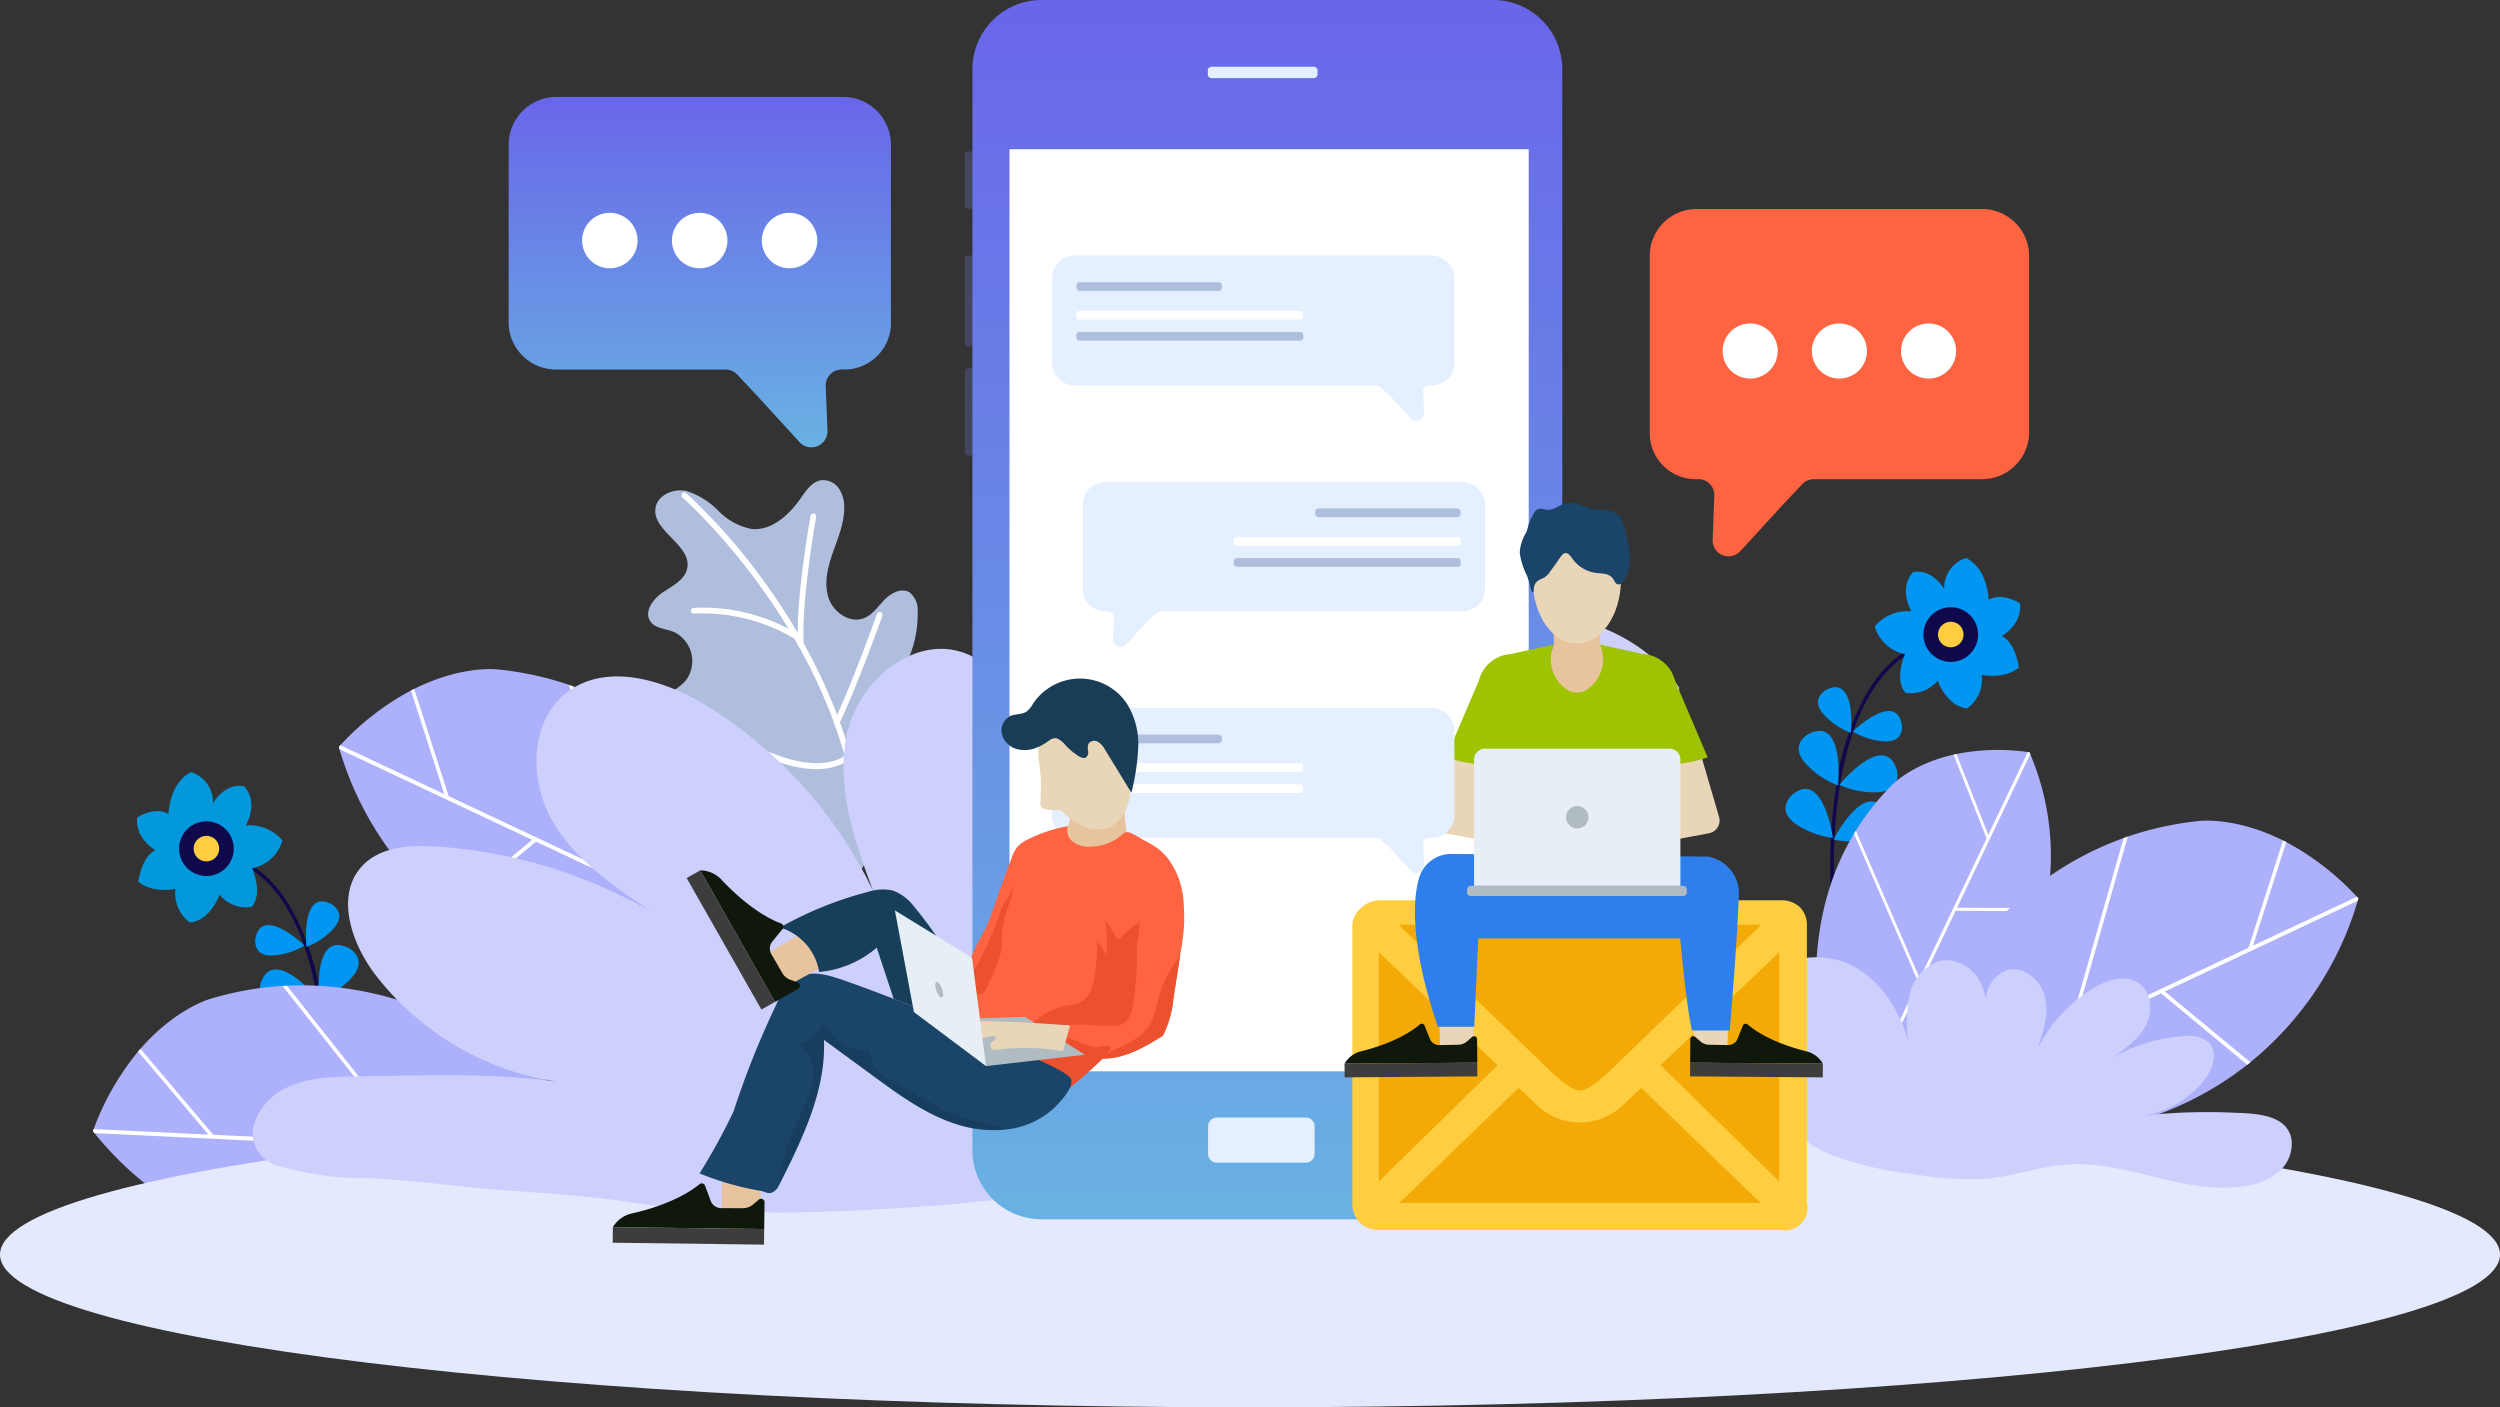 <svg xmlns="http://www.w3.org/2000/svg" xmlns:xlink="http://www.w3.org/1999/xlink" width="351.728" height="197.998" viewBox="0 0 351.728 197.998"><rect x="0" y="0" width="351.728" height="197.998" fill="#333333" stroke="none"/><defs><style>.a{fill:none;}.b{fill:#fe6442;}.c{fill:#fff;}.d{fill:#44465f;}.e{fill:#0f094c;}.f{fill:#0196f2;}.g{fill:#fecd40;}.h{fill:#0298db;}.i{fill:#afbedd;}.j{fill:#adb0fa;}.k{fill:#e4e9fd;}.l{fill:#cdd0fd;}.m{fill:url(#a);}.n{fill:#e4efff;}.o{fill:#f3aa06;}.p{fill:#e9d6b8;}.q{fill:#0f180a;}.r{fill:#3d3d3d;}.s{fill:#2e7feb;}.t{fill:#e7c49d;}.u{fill:#9ec301;}.v{fill:#e7eef6;}.w{fill:#b1bcc2;}.x{fill:#1a4568;}.y{fill:#193d56;}.z{fill:#eb512f;}.aa{fill:#183f59;}.ab{opacity:0.1;}.ac{clip-path:url(#c);}.ad{fill:#050003;}</style><linearGradient id="a" x1="0.5" x2="0.5" y2="1" gradientUnits="objectBoundingBox"><stop offset="0" stop-color="#6966e9"/><stop offset="1" stop-color="#69b1e3"/></linearGradient><clipPath id="c"><rect class="a" width="31.705" height="23.21"/></clipPath></defs><g transform="translate(7001.212 10482.884)"><path class="b" d="M3751.368,1521.6a6.612,6.612,0,0,0-6.626-6.6H3704.6a6.594,6.594,0,0,0-6.6,6.6v24.913a6.482,6.482,0,0,0,6.432,6.5h.412a2.232,2.232,0,0,1,2.243,2.316l-.045,1.15-.193,5.056a2.244,2.244,0,0,0,3.9,1.6l6.124-6.689,2.583-2.739a2.229,2.229,0,0,1,1.637-.694h23.68a6.64,6.64,0,0,0,6.587-6.14c.014-.171.013-.359.013-.533Z" transform="translate(-10467.107 -11968.478)"/><path class="c" d="M3829.1,1713.046a3.875,3.875,0,1,1-3.875-3.875,3.875,3.875,0,0,1,3.875,3.875" transform="translate(-10580.204 -12146.544)"/><path class="c" d="M3980.424,1713.046a3.875,3.875,0,1,1-3.875-3.875,3.875,3.875,0,0,1,3.875,3.875" transform="translate(-10718.976 -12146.544)"/><path class="c" d="M4131.745,1713.046a3.875,3.875,0,1,1-3.875-3.875,3.874,3.874,0,0,1,3.875,3.875" transform="translate(-10857.746 -12146.544)"/><path class="d" d="M2535.667,1425.188v-7.338a.35.35,0,0,1,.35-.35h.629a.35.35,0,0,1,.35.35v7.338a.349.349,0,0,1-.35.349h-.629a.35.35,0,0,1-.35-.349" transform="translate(-9401.143 -11879.07)"/><path class="d" d="M2535.667,1606.342v-11.9a.441.441,0,0,1,.441-.441h.447a.441.441,0,0,1,.441.441v11.9a.441.441,0,0,1-.441.441h-.447a.441.441,0,0,1-.441-.441" transform="translate(-9401.143 -12040.93)"/><path class="d" d="M2535.667,1796.852v-11.419a.432.432,0,0,1,.433-.432h.463a.433.433,0,0,1,.432.432v11.419a.432.432,0,0,1-.432.432h-.463a.432.432,0,0,1-.433-.432" transform="translate(-9401.143 -12216.08)"/><path class="e" d="M4016.19,2256.682l-.057-.2-.007-.024-.067-.24c-.152.043-3.746,1.109-7.012,6.631a36.094,36.094,0,0,0-4.147,12.127,73.418,73.418,0,0,0-.977,13.01q.011,1.821.088,3.726.071,1.741.2,3.551l.494-.088q-.06-.831-.1-1.635-.2-3.6-.174-6.736c.1-12.392,2.639-19.6,5.018-23.649,3.1-5.279,6.582-6.406,6.745-6.456l.006,0Zm0,0-.068-.2.047.219h0l.025,0Z" transform="translate(-10747.634 -12648.196)"/><path class="f" d="M4089.269,2111.316s-1.558-2.882-4.361-2.416c0,0-2.155,1.929-.255,5.532a5.979,5.979,0,0,0-5.156,2.119,5.531,5.531,0,0,0,4.258,3.9s-1.6,3.583.08,5.447a4.87,4.87,0,0,0,4.511-1.722s1.243,3.624,4.164,3.907a5.034,5.034,0,0,0,2.029-4.724s3.141.689,5.228-1.013c0,0-.392-3.464-2.4-4.433,0,0,2.862-1.594,2.578-4.592,0,0-2.42-1.651-4.432-.516,0,0-.063-4.357-3.175-5.874a4.393,4.393,0,0,0-3.073,4.382" transform="translate(-10816.947 -12511.302)"/><path class="e" d="M4162.426,2195.916a3.845,3.845,0,1,0,1.556-5.21,3.846,3.846,0,0,0-1.556,5.21" transform="translate(-10892.565 -12587.695)"/><path class="g" d="M4186.893,2217.6a1.794,1.794,0,1,0,.725-2.431,1.794,1.794,0,0,0-.725,2.431" transform="translate(-10915.227 -12610.358)"/><path class="f" d="M3987.71,2332.04s.683-7.794-3.485-5.7c0,0-2.452,1.26-.245,3.585a9.964,9.964,0,0,0,3.692,2.465Z" transform="translate(-10728.497 -12712.172)"/><path class="f" d="M4042.479,2368.854s5.7-5.364,6.634-.795c0,0,.529,2.705-2.663,2.412a9.953,9.953,0,0,1-4.222-1.372Z" transform="translate(-10782.761 -12749.065)"/><path class="f" d="M3955.862,2407.2s.818-9.335-4.173-6.827c0,0-2.937,1.509-.293,4.293a11.9,11.9,0,0,0,4.422,2.952Z" transform="translate(-10698.448 -12779.998)"/><path class="f" d="M4019.778,2445.212s6.017-7.184,7.777-1.883c0,0,1.011,3.143-2.826,3.245a11.922,11.922,0,0,1-5.216-1.036Z" transform="translate(-10761.93 -12817.991)"/><path class="f" d="M4009.878,2524.476s4.352-8.3,7.2-3.493c0,0,1.657,2.856-2.072,3.771a11.912,11.912,0,0,1-5.316.1Z" transform="translate(-10752.921 -12889.617)"/><path class="f" d="M3934.673,2504.74s-1.433-9.26-5.683-5.634c0,0-2.491,2.167.74,4.24a11.917,11.917,0,0,0,5,1.811Z" transform="translate(-10678.073 -12870.156)"/><path class="e" d="M1305.423,2619.694l.006,0c.163.049,3.64,1.177,6.745,6.455,2.378,4.045,4.923,11.257,5.019,23.649.016,2.094-.039,4.336-.175,6.736q-.045.8-.1,1.636l.493.088q.129-1.81.2-3.552.078-1.9.088-3.725a73.413,73.413,0,0,0-.977-13.01,36.1,36.1,0,0,0-4.147-12.127c-3.267-5.522-6.861-6.588-7.013-6.631l-.068.241-.006.023-.057.2Zm0,0,.025,0h0l.048-.218-.069.2Z" transform="translate(-8272.902 -12981.075)"/><path class="h" d="M1141.773,2474.317s1.557-2.882,4.361-2.416c0,0,2.156,1.928.256,5.532a5.979,5.979,0,0,1,5.156,2.119,5.532,5.532,0,0,1-4.258,3.9s1.6,3.583-.08,5.446a4.869,4.869,0,0,1-4.511-1.722s-1.243,3.624-4.164,3.907a5.034,5.034,0,0,1-2.029-4.724s-3.141.689-5.228-1.012c0,0,.392-3.463,2.4-4.433,0,0-2.861-1.595-2.578-4.592,0,0,2.42-1.651,4.432-.516,0,0,.064-4.357,3.175-5.874a4.394,4.394,0,0,1,3.073,4.382" transform="translate(-8113.024 -12844.18)"/><path class="e" d="M1209.832,2558.917a3.845,3.845,0,1,1-1.554-5.21,3.845,3.845,0,0,1,1.554,5.21" transform="translate(-8178.619 -12920.574)"/><path class="g" d="M1230.69,2580.6a1.794,1.794,0,1,1-.725-2.431,1.794,1.794,0,0,1,.725,2.431" transform="translate(-8201.281 -12943.236)"/><path class="f" d="M1417.674,2695.04s-.683-7.794,3.485-5.7c0,0,2.452,1.26.245,3.585a9.955,9.955,0,0,1-3.693,2.465Z" transform="translate(-8375.8 -13045.05)"/><path class="f" d="M1338.314,2731.854s-5.7-5.364-6.634-.795c0,0-.529,2.706,2.663,2.412a9.951,9.951,0,0,0,4.222-1.371Z" transform="translate(-8296.951 -13081.944)"/><path class="f" d="M1439.275,2770.2s-.818-9.335,4.174-6.827c0,0,2.936,1.509.293,4.293a11.927,11.927,0,0,1-4.422,2.953Z" transform="translate(-8395.601 -13112.876)"/><path class="f" d="M1347.27,2808.211s-6.017-7.185-7.778-1.883c0,0-1.011,3.143,2.826,3.246a11.922,11.922,0,0,0,5.215-1.035Z" transform="translate(-8304.034 -13150.869)"/><path class="f" d="M1361.673,2887.477s-4.352-8.3-7.2-3.493c0,0-1.656,2.856,2.071,3.772a11.918,11.918,0,0,0,5.316.1Z" transform="translate(-8317.547 -13222.495)"/><path class="f" d="M1449.018,2867.74s1.434-9.261,5.683-5.634c0,0,2.491,2.167-.74,4.239a11.918,11.918,0,0,1-5,1.812Z" transform="translate(-8404.527 -13203.035)"/><path class="i" d="M2008.05,2024.095c-1.439-2.327-2.838-4.658-5.191-5.963-2.32-1.287-5.118-1.3-7.773-1.559-2.158-.211-4.923-.667-6.456-2.349-.628-.689-.957-1.427-1.665-2.078-.67-.616-1.942-1.448-1.961-2.495-.36-1.615.962-3.152,2.374-4.052s3.065-1.534,4.091-2.856a4.54,4.54,0,0,0-1.846-6.735c-1.133-.43-2.566-.466-3.241-1.468-.909-1.348.373-3.145,1.746-4.06s3.083-1.758,3.436-3.36c.735-3.341-5.133-5.31-4.42-8.655.376-1.766,2.578-2.638,4.337-2.25a10.921,10.921,0,0,1,4.516,2.814,8.808,8.808,0,0,0,4.655,2.524c2.844.276,5.3-2.029,6.94-4.387.738-1.06,1.562-2.277,2.836-2.472a2.673,2.673,0,0,1,2.484,1.16,4.7,4.7,0,0,1,.756,2.733c.005,2.169-.886,4.236-1.606,6.294s-1.277,4.315-.6,6.369,3.023,3.665,5.041,2.824c1.2-.5,1.959-1.681,2.876-2.611s2.373-1.66,3.478-.995a3.172,3.172,0,0,1,1.138,2.742,15.71,15.71,0,0,1-3.921,10.749,35.437,35.437,0,0,0-2.982,3.327,4.717,4.717,0,0,0-.814,4.2c.551,1.451,2.081,2.323,2.73,3.732.768,1.664.139,3.622-.493,5.361-.68,1.867-2,4.168-1.87,6.155.1,1.459.028,3.042-1.976,3.218a4.658,4.658,0,0,1-3.51-1.624,22.559,22.559,0,0,1-3.1-4.228" transform="translate(-8896.103 -12390.014)"/><path class="c" d="M2079.643,2038.327a.4.4,0,0,0,.617-.408c-2.45-12.841-8.914-23.532-13.905-30.24a81.008,81.008,0,0,0-10.354-11.6.4.4,0,1,0-.527.6c.193.168,19.365,17.1,24,41.388a.4.4,0,0,0,.17.258" transform="translate(-8960.655 -12409.555)"/><path class="c" d="M2313.908,2214.272a.355.355,0,0,0,.05.029.4.4,0,0,0,.534-.187c2.486-5.158,6.013-15.045,6.048-15.144a.4.4,0,1,0-.755-.269c-.035.1-3.548,9.945-6.014,15.065a.4.4,0,0,0,.137.506" transform="translate(-9197.613 -12595.208)"/><path class="c" d="M2120.95,2394.982c1.856,1.246,11.625,7.43,17.518,3.742a.4.4,0,0,0,.127-.552.389.389,0,0,0-.537-.149c-5.942,3.72-16.8-3.866-16.911-3.941l-.007-.006a.425.425,0,0,0-.566.125.413.413,0,0,0,.09.569c.036.026.129.106.287.212" transform="translate(-9020.408 -12774.558)"/><path class="c" d="M2071.338,2191.564a.4.4,0,0,0,.263.066,25.264,25.264,0,0,1,14.238,3.606.4.4,0,1,0,.419-.683,25.608,25.608,0,0,0-14.739-3.722.4.4,0,0,0-.182.732" transform="translate(-8975.163 -12588.188)"/><path class="c" d="M2252.473,2049.975a.4.4,0,0,0,.622-.361c-.406-5.778,1.725-17.781,1.747-17.9a.4.4,0,0,0-.789-.141c-.088.5-2.171,12.221-1.757,18.1a.4.4,0,0,0,.177.305" transform="translate(-9141.224 -12441.889)"/><path class="j" d="M3984.48,2486.448c-.109.059-.22.119-.333.177,0,0-.041-.1-.118-.278-1.11-2.7-9.492-24.435,1.158-42.2.084-.143.169-.283.256-.423a35.918,35.918,0,0,1,5.089-6.428s2.755-2.947,8.674-4.286c.131-.031.265-.062.4-.088a29.982,29.982,0,0,1,10.034-.277c.075.008.155.018.233.03,0,0,.044.089.126.262a36.743,36.743,0,0,1,2.154,21.669c-.031.144-.061.291-.094.434-2.194,9.966-9.265,21.637-27.58,31.411" transform="translate(-10725.569 -12809.723)"/><path class="c" d="M4029.7,2489.933l-.193-.115-.194-.117.076-.161,25.613-53.7c.076.008.155.017.233.029,0,0,.044.09.126.262l-25.519,53.515Z" transform="translate(-10770.927 -12812.915)"/><path class="c" d="M4225.86,2700.156l-12.8-.063-.06-.435,12.954.064c-.029.144-.06.29-.093.435" transform="translate(-10939.372 -13054.839)"/><path class="c" d="M4053.57,2590.375l-.27.4-9.106-21.025c.083-.143.168-.283.255-.423Z" transform="translate(-10784.564 -12935.322)"/><path class="c" d="M4218.178,2451.019l-.392.109-4.676-11.869c.13-.031.264-.063.4-.089Z" transform="translate(-10939.469 -12815.967)"/><path class="j" d="M4083.966,2595.062c-.153-.03-.309-.059-.463-.093l.1-.363c1.065-3.495,10.2-31.222,34.624-39.99q.292-.109.584-.208a45,45,0,0,1,10.035-2.191s5.012-.669,11.813,2.731c.151.073.306.149.457.231a37.587,37.587,0,0,1,9.947,7.7c.065.067.135.14.2.213,0,0-.028.122-.086.354a46.024,46.024,0,0,1-15.112,22.714c-.144.117-.29.234-.436.347-10.038,7.919-26.157,13.62-51.669,8.557" transform="translate(-10820.675 -12919.591)"/><path class="c" d="M4082.546,2713.587l-.1-.265-.1-.269.2-.1,67.457-31.729c.068.067.137.14.2.212,0,0-.028.122-.086.354l-67.218,31.619Z" transform="translate(-10819.621 -13037.944)"/><path class="c" d="M4575.067,2847.791l-12.359-10.222.288-.47,12.508,10.344c-.144.117-.289.234-.436.348" transform="translate(-11260.105 -13180.875)"/><path class="c" d="M4407.8,2606.851l-.576.171,7.862-27.61c.195-.072.389-.141.583-.208Z" transform="translate(-11117.524 -12944.384)"/><path class="c" d="M4713.774,2601.136l-.467-.2,4.889-15.217c.151.073.306.149.457.231Z" transform="translate(-11398.206 -12950.353)"/><path class="j" d="M1540.659,2338.062c.153-.03.308-.06.464-.093l-.106-.363c-1.065-3.494-10.2-31.221-34.623-39.989-.195-.072-.389-.142-.584-.208a45.03,45.03,0,0,0-10.035-2.191s-5.011-.668-11.811,2.732c-.152.073-.306.149-.458.231a37.552,37.552,0,0,0-9.946,7.7c-.067.067-.136.14-.2.212,0,0,.029.122.086.355a46.033,46.033,0,0,0,15.113,22.714c.143.117.289.233.435.347,10.038,7.919,26.157,13.62,51.67,8.557" transform="translate(-8426.897 -12683.915)"/><path class="c" d="M1541.027,2456.587l.1-.265.095-.268-.2-.095-67.458-31.73c-.067.067-.136.14-.2.213,0,0,.029.122.086.354l67.218,31.618Z" transform="translate(-8426.897 -12802.27)"/><path class="c" d="M1656.921,2590.791l12.36-10.223-.287-.47-12.508,10.345c.143.116.289.233.435.347" transform="translate(-8594.878 -12945.201)"/><path class="c" d="M1872.249,2349.851l.577.171-7.862-27.609q-.291-.108-.583-.208Z" transform="translate(-8785.53 -12708.71)"/><path class="c" d="M1600.522,2344.136l.467-.205-4.888-15.217c-.151.073-.305.149-.457.231Z" transform="translate(-8539.035 -12714.678)"/><path class="j" d="M1130.923,2855.8c.13-.086.262-.173.393-.263l-.237-.3c-2.319-2.822-21.347-24.96-47.272-23.734q-.311.012-.619.031a44.97,44.97,0,0,0-10.112,1.808s-4.886,1.3-9.873,7.035c-.112.125-.226.254-.335.388a37.56,37.56,0,0,0-6.253,10.912c-.036.087-.072.182-.106.274,0,0,.073.1.215.294a46.03,46.03,0,0,0,22.643,15.221c.177.053.357.1.535.155,12.3,3.484,29.376,2.6,51.021-11.826" transform="translate(-8044.649 -13175.71)"/><path class="c" d="M1131.33,3079.258l-.013-.281-.014-.284-.223-.011-74.463-3.559c-.036.087-.072.182-.106.274,0,0,.073.1.215.294l74.2,3.548Z" transform="translate(-8044.65 -13399.154)"/><path class="c" d="M1332.452,3107.1l7.518-14.168-.445-.324-7.609,14.337c.177.053.357.105.535.155" transform="translate(-8297.198 -13415.187)"/><path class="c" d="M1395.776,2854.622l.6-.062-17.811-22.513q-.311.012-.619.031Z" transform="translate(-8339.405 -13176.243)"/><path class="c" d="M1143.442,2951.537l.353-.368-10.329-12.2c-.112.126-.225.255-.334.388Z" transform="translate(-8114.912 -13274.296)"/><path class="k" d="M1250.728,3050.376c0,11.87-78.737,21.492-175.864,21.492S899,3062.246,899,3050.376s78.737-21.492,175.864-21.492,175.864,9.622,175.864,21.492" transform="translate(-7900.212 -13356.754)"/><path class="l" d="M1527.961,2211.034v50.718c-6.98,9.317-19.249,13.059-30.77,15.457-1.452.3-4.408,1.04-4.474,1.04h-4.885c-4.191,0-8.432.192-12.616-.043-2.963-.166-5.829-1.28-8.8-1.173-4.527.163-9.163,1.877-13.594,2.771q-7.332,1.479-14.745,2.508-8.279,1.148-16.623,1.73c-13.29.927-27.5,1.476-40.72-.563-6.4-.987-12.969-1.324-19.46-1.846-6.616-.533-13.433-1.617-20.067-1.617a41.114,41.114,0,0,1-10.882-1.884,4.635,4.635,0,0,1-2.8-5.865,8.731,8.731,0,0,1,3.769-4.555c3.159-1.833,7-1.93,10.647-1.977,9.528-.124,18.9-.542,28.376.765a39.585,39.585,0,0,1-25.878-15.194c-3.349-4.441-5.549-11.17-1.729-15.21,2.568-2.713,6.761-2.949,10.491-2.7a70.07,70.07,0,0,1,30.3,9.238c-5.446-3.631-11.1-7.477-14.258-13.208s-2.886-13.932,2.378-17.823c5.574-4.118,13.547-1.654,19.464,1.956a61.793,61.793,0,0,1,23.48,26.1c-2.622-7.1-5.289-14.671-3.7-22.065s9.317-13.986,16.446-11.463c4.156,1.468,6.922,5.579,7.977,9.854.149.612.273,1.224.364,1.84a23.767,23.767,0,0,1,2.01-6.381c2.63-5.417,8.105-9.738,14.126-9.656,7.038.1,12.885,6.112,15.1,12.79s1.6,13.927.951,20.937c3.672-12.7,11.165-24.894,22.81-31.147a32.927,32.927,0,0,1,16.971-3.767l.649.037c7.179.488,13.956,3.37,18.579,8.862a13.359,13.359,0,0,1,1.108,1.539" transform="translate(-8292.934 -12597.177)"/><path class="l" d="M3892,2787.294v17.146a9.921,9.921,0,0,0,1.4,1.489,25.1,25.1,0,0,0,2.352,1.6,10.036,10.036,0,0,1,1.339,1.348,14.5,14.5,0,0,0,4.792,2.82,47.365,47.365,0,0,0,11.111,2.549,43.839,43.839,0,0,0,10.382.661c3.882-.371,7.622-1.773,11.515-2.01,8.316-.5,16.427,4.337,24.663,3.075a9.545,9.545,0,0,0,4.809-1.969,5.146,5.146,0,0,0,1.879-4.663c-.666-3.648-5.5-3.6-8.3-3.725a82.569,82.569,0,0,0-12.63.426,13.383,13.383,0,0,0,8.75-5.137c1.131-1.5,1.875-3.776.583-5.142a4.388,4.388,0,0,0-3.547-.914,23.687,23.687,0,0,0-10.244,3.123c1.841-1.227,3.752-2.527,4.82-4.465s.976-4.71-.8-6.025c-1.885-1.392-4.58-.56-6.581.661a20.89,20.89,0,0,0-7.937,8.823c.887-2.4,1.788-4.96,1.25-7.459s-3.15-4.728-5.559-3.875a4.6,4.6,0,0,0-2.7,3.332c-.05.207-.092.414-.122.622a8.06,8.06,0,0,0-.68-2.157,5.522,5.522,0,0,0-4.775-3.264c-2.379.034-4.356,2.066-5.106,4.324a17.4,17.4,0,0,0-.322,7.078c-1.241-4.292-3.774-8.416-7.711-10.529a11.133,11.133,0,0,0-5.737-1.274l-.219.013a8.866,8.866,0,0,0-6.286,3,2.6,2.6,0,0,0-.379.52" transform="translate(-10645.065 -13131.959)"/><path class="m" d="M2622.33,1332.248h-63.588a9.725,9.725,0,0,1-9.7-9.7V1170.4a9.725,9.725,0,0,1,9.7-9.695h63.588a9.724,9.724,0,0,1,9.7,9.695v152.155a9.725,9.725,0,0,1-9.7,9.7" transform="translate(-9413.442 -11643.587)"/><rect class="c" width="73.052" height="129.731" transform="translate(-6859.187 -10461.892)"/><path class="n" d="M2962.166,3061.867h-12.5a1.246,1.246,0,0,1-1.246-1.246v-3.854a1.246,1.246,0,0,1,1.246-1.246h12.5a1.246,1.246,0,0,1,1.245,1.246v3.854a1.246,1.246,0,0,1-1.245,1.246" transform="translate(-9779.666 -13381.174)"/><path class="n" d="M2962.905,1275.442h-14.372a.533.533,0,0,1-.533-.532v-.539a.533.533,0,0,1,.533-.533h14.372a.533.533,0,0,1,.533.533v.539a.533.533,0,0,1-.533.532" transform="translate(-9779.284 -11747.331)"/><path class="g" d="M3256.532,2688.326a3.754,3.754,0,0,0-2.816-1.016H3197.36a3.958,3.958,0,0,0-2.623,1.08,3.321,3.321,0,0,0-1.215,2.509v38.939a3.755,3.755,0,0,0,1.248,3.011,3.991,3.991,0,0,0,2.59.843h56.356a3.187,3.187,0,0,0,3.755-3.854V2690.9a3.593,3.593,0,0,0-.938-2.573" transform="translate(-10004.469 -13043.53)"/><path class="o" d="M3322.823,2728.7l-21.384,20.609c-1.871,1.8-3.25,2.718-4.142,2.718s-2.272-.927-4.141-2.728l-21.385-20.6Z" transform="translate(-10076.222 -13081.479)"/><path class="o" d="M3238.22,2807.585v-32.23l16.7,15.89Z" transform="translate(-10045.437 -13124.259)"/><path class="o" d="M3273.4,3021.361l16.772-16.181,2.74,2.594a8.7,8.7,0,0,0,11.759-.012l2.74-2.579,16.772,16.179Z" transform="translate(-10077.715 -13335.016)"/><path class="o" d="M3732.623,2807.585l-16.7-16.34,16.7-15.89Z" transform="translate(-10483.519 -13124.259)"/><path class="p" d="M3344.67,2848.8a23.584,23.584,0,0,0,.5,5.853l-4.405.009a1.1,1.1,0,0,1-.486-.073.74.74,0,0,1-.316-.716q-.1-4.9-.209-9.809a17.728,17.728,0,0,0,3.762.879,3.088,3.088,0,0,0,.827-.022c.254-.029.354,0,.409.237a7.735,7.735,0,0,1-.067,1.711c-.013.643-.012,1.287-.011,1.93" transform="translate(-10138.542 -13187.263)"/><path class="q" d="M3191.237,2896.657a.43.43,0,0,0-.682-.166c-.94.813-3.461,2.61-8.478,3.833a3.683,3.683,0,0,0-2.1,1.685l18.671-.14-.025-3.307a.425.425,0,0,0-.7-.317l-.714.625a1.92,1.92,0,0,1-1.232.475l-2.677.045a1.393,1.393,0,0,1-1.318-.878Z" transform="translate(-9992.02 -13235.241)"/><rect class="r" width="18.672" height="1.927" transform="translate(-6812.047 -10333.234) rotate(-0.432)"/><path class="p" d="M3766.744,2848.8a23.607,23.607,0,0,1-.5,5.853l4.405.009a1.1,1.1,0,0,0,.487-.073.74.74,0,0,0,.315-.716q.1-4.9.209-9.809a17.721,17.721,0,0,1-3.762.879,3.084,3.084,0,0,1-.826-.022c-.254-.029-.354,0-.409.237a7.75,7.75,0,0,0,.068,1.711c.013.643.012,1.287.011,1.93" transform="translate(-10529.666 -13187.263)"/><path class="q" d="M3773.724,2896.657a.431.431,0,0,1,.683-.166c.939.813,3.46,2.61,8.478,3.833a3.684,3.684,0,0,1,2.1,1.685l-18.671-.14.025-3.307a.425.425,0,0,1,.7-.317l.714.625a1.919,1.919,0,0,0,1.231.475l2.677.045a1.392,1.392,0,0,0,1.318-.878Z" transform="translate(-10529.738 -13235.241)"/><rect class="r" width="1.927" height="18.672" transform="translate(-6763.436 -10331.448) rotate(-89.568)"/><path class="p" d="M3335.029,2435.6l-2.668,9.136a1.82,1.82,0,0,0,1.414,2.3l7.688,1.432v-4.289l-1.989-.588a1.319,1.319,0,0,1-.882-1.671l1.712-5.286Z" transform="translate(-10131.698 -12812.689)"/><path class="p" d="M3711.96,2435.6l2.668,9.136a1.819,1.819,0,0,1-1.414,2.3l-7.687,1.432v-4.289l1.989-.588a1.318,1.318,0,0,0,.881-1.671l-1.711-5.286Z" transform="translate(-10473.984 -12812.689)"/><path class="s" d="M3304.646,2608.575a4.7,4.7,0,0,0-4.483,3.382c-.938,3.219-1.159,9.735,2.645,20.94h5.119l.563-12.444h28.41s.911,9.96,1.662,12.966l5.307,0s1.108-12.867,1.3-19.629a5.309,5.309,0,0,0-4.321-4.837s-34.052-.389-36.2-.372" transform="translate(-10101.725 -12971.316)"/><path class="t" d="M3531.424,2201.5h-1.8a2.434,2.434,0,0,1-2.427-2.427l-.624-2.809.713-1.988-.089-2.942a2.434,2.434,0,0,1,2.427-2.427h1.8a2.434,2.434,0,0,1,2.427,2.427l-.089,2.942,1.544,1.722-1.456,3.075a2.434,2.434,0,0,1-2.427,2.427" transform="translate(-10309.871 -12586.471)"/><path class="p" d="M3511.564,2043.854c0,4.973-2.779,9-6.209,9s-6.211-4.031-6.211-9,2.781-9,6.211-9,6.209,4.031,6.209,9" transform="translate(-10284.72 -12445.199)"/><path class="u" d="M3388.3,2267.3q-1.833-4.295-3.667-8.59a5,5,0,0,0-4.549-3.79l-6.025-1.326a5.137,5.137,0,0,1-1.765,6.3,2.593,2.593,0,0,1-2.939,0,5.128,5.128,0,0,1-1.773-6.3l-6.026,1.326a5,5,0,0,0-4.549,3.79l-3.667,8.59-.926,2.169a21.454,21.454,0,0,0,5.753,1.052,1.8,1.8,0,0,0,1.207-.175,1.736,1.736,0,0,0,.526-.782,1.629,1.629,0,0,1,.654-.9.6.6,0,0,1,.63.022c.266.2.234.549.188.851q-.172,1.124-.343,2.249c3.1-.084,6.667.125,9.772.041,3.108.085,6.7-.125,9.807-.041q-.171-1.124-.342-2.249c-.046-.3-.079-.654.188-.851a.6.6,0,0,1,.63-.022,1.632,1.632,0,0,1,.655.9,1.732,1.732,0,0,0,.526.782,1.8,1.8,0,0,0,1.207.175,21.451,21.451,0,0,0,5.753-1.052l-.926-2.169" transform="translate(-10150.174 -12645.795)"/><path class="v" d="M3428.791,2449.365h-29.03V2431.6a1.538,1.538,0,0,1,1.539-1.538h25.953a1.538,1.538,0,0,1,1.538,1.538Z" transform="translate(-10193.587 -12807.618)"/><path class="w" d="M3558.85,2528.969a1.573,1.573,0,1,1-1.572-1.572,1.573,1.573,0,0,1,1.572,1.572" transform="translate(-10336.584 -12896.871)"/><path class="w" d="M3418.333,2662.61h-29.9a.51.51,0,0,0-.508.508v.413a.51.51,0,0,0,.508.509h29.9a.511.511,0,0,0,.509-.509v-.413a.51.51,0,0,0-.509-.508" transform="translate(-10182.731 -13020.865)"/><path class="x" d="M3478.393,2024.131c-.049-.162-.1-.324-.161-.484a10.353,10.353,0,0,1-1.039-3.263,5.876,5.876,0,0,1,.9-2.847,6.635,6.635,0,0,0,.316-1.057,11.243,11.243,0,0,1,.652-1.459,1.51,1.51,0,0,1,.7-.79c.445-.172.933.088,1.41.109.837.038,1.521-.646,2.324-.884a3.685,3.685,0,0,1,2.137.155,14.8,14.8,0,0,0,2.078.634,16.265,16.265,0,0,1,2.313.269,2.853,2.853,0,0,1,1.9,2.2,33.982,33.982,0,0,1,.735,3.952,6.3,6.3,0,0,1-.723,3.532c-.211.363-.593.739-.988.6-.336-.117-.447-.525-.653-.814a1.774,1.774,0,0,0-1.113-.637c-.429-.088-.871-.088-1.3-.147a4.882,4.882,0,0,1-3.283-1.994,2.492,2.492,0,0,0-.542-.645.635.635,0,0,0-.782-.01,8.82,8.82,0,0,0-.866,1.175l-.92,1.257a3.094,3.094,0,0,1-.845.881,7.188,7.188,0,0,0-.981.5,1.663,1.663,0,0,0-.5,1.063c-.029.185.042.644-.184.5-.184-.121-.277-.674-.33-.871-.082-.309-.158-.617-.248-.922" transform="translate(-10264.589 -12425.486)"/><path class="m" d="M1762,1331.718a6.717,6.717,0,0,1,6.671-6.718H1809.1a6.722,6.722,0,0,1,6.678,6.718v25.1a6.535,6.535,0,0,1-6.5,6.529h-.415a2.255,2.255,0,0,0-2.259,2.342l.045,1.163.2,5.1a2.261,2.261,0,0,1-3.927,1.612l-6.169-6.738-2.6-2.767a2.255,2.255,0,0,0-1.649-.708H1768.64a6.681,6.681,0,0,1-6.634-6.176c-.013-.172-.01-.352-.01-.528Z" transform="translate(-8691.646 -11794.247)"/><path class="c" d="M2191.379,1525.334a3.9,3.9,0,1,0,3.9-3.9,3.9,3.9,0,0,0-3.9,3.9" transform="translate(-9085.409 -11974.375)"/><path class="c" d="M2038.938,1525.334a3.9,3.9,0,1,0,3.9-3.9,3.9,3.9,0,0,0-3.9,3.9" transform="translate(-8945.61 -11974.375)"/><path class="c" d="M1886.5,1525.334a3.9,3.9,0,1,0,3.9-3.9,3.9,3.9,0,0,0-3.9,3.9" transform="translate(-8805.814 -11974.375)"/><path class="n" d="M2684,1597.211a3.227,3.227,0,0,1,3.2-3.21H2737.4a3.233,3.233,0,0,1,3.2,3.21v11.943a3.131,3.131,0,0,1-3.12,3.106h-.2c-.61,0-1.1.268-1.075.878l.021.554.093,2.425a1.076,1.076,0,0,1-1.868.768l-2.936-3.206-1.238-1.081a1.075,1.075,0,0,0-.785-.337h-42.316a3.188,3.188,0,0,1-3.167-2.939c-.006-.082-.016-.167-.016-.251Z" transform="translate(-9537.195 -12040.929)"/><path class="i" d="M2745.17,1640.4h-19.51a.475.475,0,0,1-.474-.474v-.282a.475.475,0,0,1,.474-.474h19.51a.475.475,0,0,1,.474.474v.282a.475.475,0,0,1-.474.474" transform="translate(-9574.949 -12082.349)"/><path class="c" d="M2756.685,1689.079H2725.6a.412.412,0,0,1-.412-.412v-.4a.412.412,0,0,1,.412-.413h31.087a.413.413,0,0,1,.413.413v.4a.413.413,0,0,1-.413.412" transform="translate(-9574.953 -12126.989)"/><path class="i" d="M2756.685,1724.61H2725.6a.412.412,0,0,1-.412-.412v-.4a.412.412,0,0,1,.412-.412h31.087a.413.413,0,0,1,.413.412v.4a.413.413,0,0,1-.413.412" transform="translate(-9574.953 -12159.573)"/><path class="n" d="M2684,2364.211a3.227,3.227,0,0,1,3.2-3.211H2737.4a3.233,3.233,0,0,1,3.2,3.211v11.943a3.13,3.13,0,0,1-3.12,3.106h-.2c-.61,0-1.1.268-1.075.878l.021.554.093,2.426a1.076,1.076,0,0,1-1.868.767l-2.936-3.207-1.238-1.08a1.076,1.076,0,0,0-.785-.337h-42.316a3.188,3.188,0,0,1-3.167-2.938c-.006-.082-.016-.167-.016-.25Z" transform="translate(-9537.195 -12744.284)"/><path class="i" d="M2745.17,2407.4h-19.51a.475.475,0,0,1-.474-.474v-.282a.475.475,0,0,1,.474-.474h19.51a.475.475,0,0,1,.474.474v.282a.475.475,0,0,1-.474.474" transform="translate(-9574.949 -12785.703)"/><path class="c" d="M2756.685,2456.078H2725.6a.412.412,0,0,1-.412-.412v-.4a.413.413,0,0,1,.412-.413h31.087a.413.413,0,0,1,.413.413v.4a.413.413,0,0,1-.413.412" transform="translate(-9574.953 -12830.343)"/><path class="c" d="M2756.685,2491.61H2725.6a.413.413,0,0,1-.412-.413v-.4a.412.412,0,0,1,.412-.412h31.087a.413.413,0,0,1,.413.412v.4a.413.413,0,0,1-.413.413" transform="translate(-9574.953 -12862.927)"/><path class="n" d="M2792.6,1981.169a3.2,3.2,0,0,0-3.2-3.169H2739.2a3.191,3.191,0,0,0-3.2,3.169v11.943a3.089,3.089,0,0,0,3.112,3.064h.2c.61,0,1.1.289,1.074.9l-.021.564-.093,2.431a1.076,1.076,0,0,0,1.868.77l2.936-3.205,1.238-1.1a1.094,1.094,0,0,1,.784-.357h42.317a3.174,3.174,0,0,0,3.171-2.918c.006-.082.019-.146.019-.229Z" transform="translate(-9584.882 -12393.066)"/><path class="i" d="M3130.71,2023.9h19.511a.475.475,0,0,0,.474-.474v-.281a.476.476,0,0,0-.474-.474H3130.71a.476.476,0,0,0-.474.474v.281a.475.475,0,0,0,.474.474" transform="translate(-9946.409 -12434.025)"/><path class="c" d="M2992.649,2072.578h31.087a.413.413,0,0,0,.413-.413v-.4a.412.412,0,0,0-.413-.412h-31.087a.412.412,0,0,0-.413.412v.4a.413.413,0,0,0,.413.413" transform="translate(-9819.859 -12478.666)"/><path class="i" d="M2992.649,2108.109h31.087a.413.413,0,0,0,.413-.413v-.4a.413.413,0,0,0-.413-.413h-31.087a.413.413,0,0,0-.413.413v.4a.413.413,0,0,0,.413.413" transform="translate(-9819.859 -12511.248)"/><path class="b" d="M2689.039,2586.918a36.9,36.9,0,0,1,.159,3.805,33.919,33.919,0,0,1-.557,4.483q-.475,3.075-.951,6.152a15.063,15.063,0,0,1-1.483,5.254c-2.411,1.483-4.947,3.01-7.772,3.2-.288.02-.576.025-.864.019a22.485,22.485,0,0,1-3.147-.361l-5.011-.816a8.417,8.417,0,0,0,.769-3.854c2.8.177,5.55.2,8.354.19a3.533,3.533,0,0,0,1.833-.343,3.083,3.083,0,0,0,1.194-2.027c.957-4.066-.478-8.507.949-12.434,1.38-3.793.032-7.606.012-11.641.377.2.727.477,1.114.638a9.123,9.123,0,0,1,1.284.721,7.615,7.615,0,0,1,2.122,1.965,11.036,11.036,0,0,1,1.836,4.235q.089.4.158.811" transform="translate(-9523.803 -12943.782)"/><path class="t" d="M2129.135,3113.583a26.849,26.849,0,0,0,.431,6.684l-5.023-.09a1.263,1.263,0,0,1-.552-.094.845.845,0,0,1-.343-.824q-.007-5.594-.012-11.187a20.272,20.272,0,0,0,4.269,1.089,3.5,3.5,0,0,0,.943-.006c.29-.027.4.011.46.28a8.776,8.776,0,0,1-.117,1.949c-.029.733-.043,1.466-.057,2.2" transform="translate(-9023.283 -13429.368)"/><path class="q" d="M1951.67,3167.372a.492.492,0,0,0-.774-.2c-1.09.906-4.005,2.9-9.753,4.175a4.2,4.2,0,0,0-2.438,1.872l21.29.271.048-3.771a.485.485,0,0,0-.8-.378l-.829.7a2.188,2.188,0,0,1-1.415.513l-3.052-.01a1.589,1.589,0,0,1-1.483-1.033Z" transform="translate(-8853.692 -13483.455)"/><rect class="r" width="2.197" height="21.292" transform="translate(-6915.016 -10308.044) rotate(-89.274)"/><path class="t" d="M2697.9,2492.273c.61.536.472,1.8.527,2.532a28.8,28.8,0,0,0,1.5,7.234,76.7,76.7,0,0,1-11-.971.318.318,0,0,1-.281-.52l1.5-3.764a11.745,11.745,0,0,0,.6-1.792c.112-.507.156-1.027.28-1.531a17.02,17.02,0,0,0,.528-1.932,8.285,8.285,0,0,0-.064-1.387l3.69,1.2c.8.259,1.635.466,2.421.754a.947.947,0,0,1,.3.178" transform="translate(-9541.382 -12862.71)"/><path class="p" d="M2660.718,2375.379q.1-1.411.08-2.828c-.013-.743-.1-1.491-.177-2.24a11.2,11.2,0,0,1-.194-2.191l.034.061a8.013,8.013,0,0,1,.172-1.878,5.119,5.119,0,0,1,2.747-3.734c3-1.3,7.014,1.306,8.963,5.814s1.094,9.215-1.908,10.512c-2.128.92-4.764-.122-6.813-2.413a8.971,8.971,0,0,1-2.171-.09.951.951,0,0,1-.641-.346,1.077,1.077,0,0,1-.092-.667" transform="translate(-9515.559 -12745.417)"/><path class="y" d="M2600.315,2321.192a3.041,3.041,0,0,1-2.215-2.042,2.291,2.291,0,0,1,1.173-2.649c.731-.317,1.63-.182,2.288-.632a3.707,3.707,0,0,0,.892-1.091,7.94,7.94,0,0,1,13.146-.112,10.675,10.675,0,0,1,1.661,6.2,31.794,31.794,0,0,1-.962,6.434l-3.694-6.033a2.9,2.9,0,0,0-1.013-1.137,1,1,0,0,0-1.346.307,1.8,1.8,0,0,0-.033.979.937.937,0,0,1-.277.9c-.31.206-.723.034-1.039-.159a9.138,9.138,0,0,1-1.818-1.49,3.437,3.437,0,0,0-1.181-.985c-.536-.187-.944.1-1.367.4a6.775,6.775,0,0,1-1.937,1.008,4.285,4.285,0,0,1-2.277.1" transform="translate(-9458.333 -12698.651)"/><path class="b" d="M2533.191,2564.729c-.285-.621-3.151-2.293-3.557-2.4a1.249,1.249,0,0,0-.42-.062,1.38,1.38,0,0,0-.72.411,6.876,6.876,0,0,1-4.334,1.633,3.942,3.942,0,0,1-2.446-.628,2.008,2.008,0,0,1-.778-2.258,20.454,20.454,0,0,0-5.552,1.83,4.854,4.854,0,0,0-1.54,1.07,5.423,5.423,0,0,0-.911,1.813c-.24.677-.525,1.332-.766,2.008l-1.706,4.8a20.805,20.805,0,0,1-2.19,4.815c-2.61,5.87-3.269,7.881-3.008,8.02a1.459,1.459,0,0,0,.677.115c1.841.015.723,1.878,1.252,2.712-.064.081-.131.161-.2.241-.3.359-3.223,2.412-3.223,2.412s2.009,1,2.515,1.217c4.374,1.922,10.746,2.757,15.12,4.679-.5-1.91-1.731-4.043-2.231-5.953a3.87,3.87,0,0,1-.051-2.666c.39-.792,4.778-.9,5.527-1.364,2.118-1.322-.085-3.806.811-6.136.525-1.366,2.362-.487,3.39-1.529s1.343-2.186,2.36-3.239c.373-.386.649-2.641.865-3.132a9.517,9.517,0,0,0,.4-1.561c.252-1.01.783-1.932,1.048-2.938a5.877,5.877,0,0,0-.337-3.9" transform="translate(-9371.903 -12928.079)"/><path class="z" d="M2513.181,2662.385a6.616,6.616,0,0,1-.969,2.138,5.187,5.187,0,0,0-.793,1.476,9.258,9.258,0,0,1-.545,1.563,41.656,41.656,0,0,1-3.465,7.235.583.583,0,0,1-.052-.591,1.968,1.968,0,0,0,.183-.593c0-.208-.154-.442-.361-.414-.132.018-.228.133-.348.193a.662.662,0,0,1-.745-.23c-.185-.21-.29-.477-.455-.7a1.659,1.659,0,0,0-1.673-.623,2.068,2.068,0,0,0,.144,1.975,11.755,11.755,0,0,1,.913,2.6,1.643,1.643,0,0,0,.679,1.007c.407.2.892.035,1.345.056.577.028,1.166.365,1.7.149a1.8,1.8,0,0,0,.823-1c.138-.292.276-.584.411-.876a27.673,27.673,0,0,0,1.09-2.633,8.288,8.288,0,0,0,.622-2.7c-.007-.3-.117-.563-.1-.863a11.332,11.332,0,0,1,.2-1.437,18.094,18.094,0,0,1,.723-2.755,7.3,7.3,0,0,0,.675-2.982" transform="translate(-9371.896 -13020.662)"/><path class="z" d="M2624.275,2732.077a6.048,6.048,0,0,0,2.072-.564c1.195-.72,1.566-2.3,1.78-3.574a24.713,24.713,0,0,0,.326-5,11.106,11.106,0,0,1,1.361,2.163,33.251,33.251,0,0,0-.122-5.1l1.58,2.687a.3.3,0,0,0,.108.122c.114.058.24-.048.326-.144a12.469,12.469,0,0,1,2.745-2.3,16.333,16.333,0,0,1-.336,2.942,11.464,11.464,0,0,0-.021,2.343,41.654,41.654,0,0,1-.491,5.886q-.09.6-.193,1.2a4.467,4.467,0,0,1-.985,1.689,2.316,2.316,0,0,1-1.646.528c-1.447.042-2.891-.157-4.337-.155a7.519,7.519,0,0,0-4.155,1.021l5.563,2.109c.568.215,2.406-.542,2.482.06.09.706-1.936,2.4-2.452,2.887-.944.9-3.308,2.893-3.308,2.893a19.978,19.978,0,0,0-2.391-1.5c-1.24-.318-2.015-.615-3.325-1.039a18.565,18.565,0,0,1-2.065-.891c-.476-.237-.055-1.37.1-1.825a9.934,9.934,0,0,1,3.984-5.07,9.4,9.4,0,0,1,3.4-1.379" transform="translate(-9475.34 -13073.507)"/><path class="x" d="M2135.567,2830.61a11.684,11.684,0,0,1-6.767,2.8,16.731,16.731,0,0,1-6.337-.655c-4.431-1.33-8.259-4.113-11.99-6.847l-7-5.125c.284,7.111-2.993,13.823-6.189,20.183-.06.12-.124.244-.193.364a1.822,1.822,0,0,1-1.065.978c-.463.112-.909-.174-1.375-.276a40.149,40.149,0,0,1-8.679-2.472,86.068,86.068,0,0,0,4.783-8.73,123.59,123.59,0,0,1,6.065-15.145,7.74,7.74,0,0,1,3.077-3.758c1.869-.935,4.109-.3,6.086.376,6.97,2.39,19.846,7.711,19.846,7.711,2.814,1.758,12.256,4.948,12.453,6.418.175,1.3-1.74,3.305-2.719,4.183" transform="translate(-8988.759 -13157.359)"/><path class="w" d="M2565.3,2890.167l-13.888,1.6-1.833-6.7,7.337-.224Z" transform="translate(-9413.908 -13224.661)"/><path class="p" d="M2532.825,2892.025a3.548,3.548,0,0,0-1.292.132c-.527.19-.947.621-1.485.773-.313.088-.706.112-.771.506a.656.656,0,0,0,.043.344c.134.342.271.787.627.948a1.265,1.265,0,0,0,.734.021q1.482-.262,2.937-.65a.428.428,0,0,1,.463.157c.181.263-.089.526-.348.615a.7.7,0,0,0-.24.279.612.612,0,0,0,.6.928,31.385,31.385,0,0,1,9.54.161l.792-2.952c.037-.137.22-.542.12-.649s-.587-.058-.722-.068q-.743-.058-1.487-.109-3.038-.211-6.082-.33-1.716-.068-3.433-.105" transform="translate(-9395.281 -13231.239)"/><path class="z" d="M2778.768,2779.268q-.475,3.076-.951,6.152a15.045,15.045,0,0,1-1.482,5.254c-2.411,1.484-4.947,3.01-7.772,3.2-.288.02-.576.025-.864.019a8.407,8.407,0,0,1,1.937-1.26c1.742-.876,3.652-1.688,4.73-3.311.87-1.31,1.053-2.941,1.5-4.449a15.121,15.121,0,0,1,1.14-2.752,24.462,24.462,0,0,1,1.4-2.3,4.233,4.233,0,0,1,.366-.554" transform="translate(-9613.935 -13127.844)"/><path class="t" d="M2176.142,2731.669a26.922,26.922,0,0,0-5.551,3.748l-2.458-4.381a1.252,1.252,0,0,1-.2-.523c-.018-.348.275-.559.537-.713l9.651-5.66a20.2,20.2,0,0,0,1.216,4.235,3.517,3.517,0,0,0,.482.811c.169.237.194.354-.01.538a8.784,8.784,0,0,1-1.741.884c-.648.344-1.288.7-1.928,1.061" transform="translate(-9063.909 -13077.289)"/><path class="aa" d="M2250.027,2688.91s-5.589-2.537-11.787-4.928l-2.382-7.194a14.346,14.346,0,0,1-8.1,3.419,7.829,7.829,0,0,0-5.513-6.25,50.851,50.851,0,0,1,12.255-4.979,6.866,6.866,0,0,1,3.61-.234,6.742,6.742,0,0,1,3.025,2.3,52.992,52.992,0,0,1,8.371,13.965c.69,1.62.9,4.137.52,3.9" transform="translate(-9113.722 -13026.346)"/><path class="q" d="M2098.5,2644.624a.49.49,0,0,0-.214-.771c-1.332-.484-4.521-2-8.528-6.311a4.2,4.2,0,0,0-2.847-1.159l10.519,18.512,3.279-1.864a.485.485,0,0,0-.076-.878l-1.019-.364a2.194,2.194,0,0,1-1.157-.963l-1.532-2.64a1.587,1.587,0,0,1,.142-1.8Z" transform="translate(-8989.608 -12996.816)"/><rect class="r" width="2.197" height="21.292" transform="matrix(0.869, -0.494, 0.494, 0.869, -6904.604, -10359.349)"/><path class="v" d="M2417.161,2704.278l2.678,14.306,10.145,7.6-1.971-15.234Z" transform="translate(-9292.469 -13059.078)"/><path class="w" d="M2486.456,2826.6c.216.594.212,1.142-.011,1.223s-.577-.336-.793-.93-.212-1.142.01-1.223.577.335.794.93" transform="translate(-9355.128 -13170.381)"/><g class="ab" transform="translate(-6891.668 -10339.244)"><g class="ac"><path class="ad" d="M2251.643,2907.042a16.717,16.717,0,0,1-6.336-.656c-4.432-1.329-8.259-4.112-11.99-6.846l-7-5.125c.284,7.111-2.992,13.823-6.188,20.182-.061.12-.125.244-.193.364.23-1.225.355-2.47.629-3.687.614-2.724,1.973-5.208,3.084-7.77a10.659,10.659,0,0,0,1.144-4.775,4.3,4.3,0,0,0-2.594-3.885,4.167,4.167,0,0,0,4.035-3.092,6.839,6.839,0,0,0,6.608,4.271,3.789,3.789,0,0,0,1.215,2.88,11.232,11.232,0,0,0,2.658,1.806l5.032,2.756a24.3,24.3,0,0,0,4.027,1.893c1.531.5,3.146.693,4.7,1.128a3.634,3.634,0,0,1,1.171.557" transform="translate(-2219.938 -2891.752)"/></g></g></g></svg>